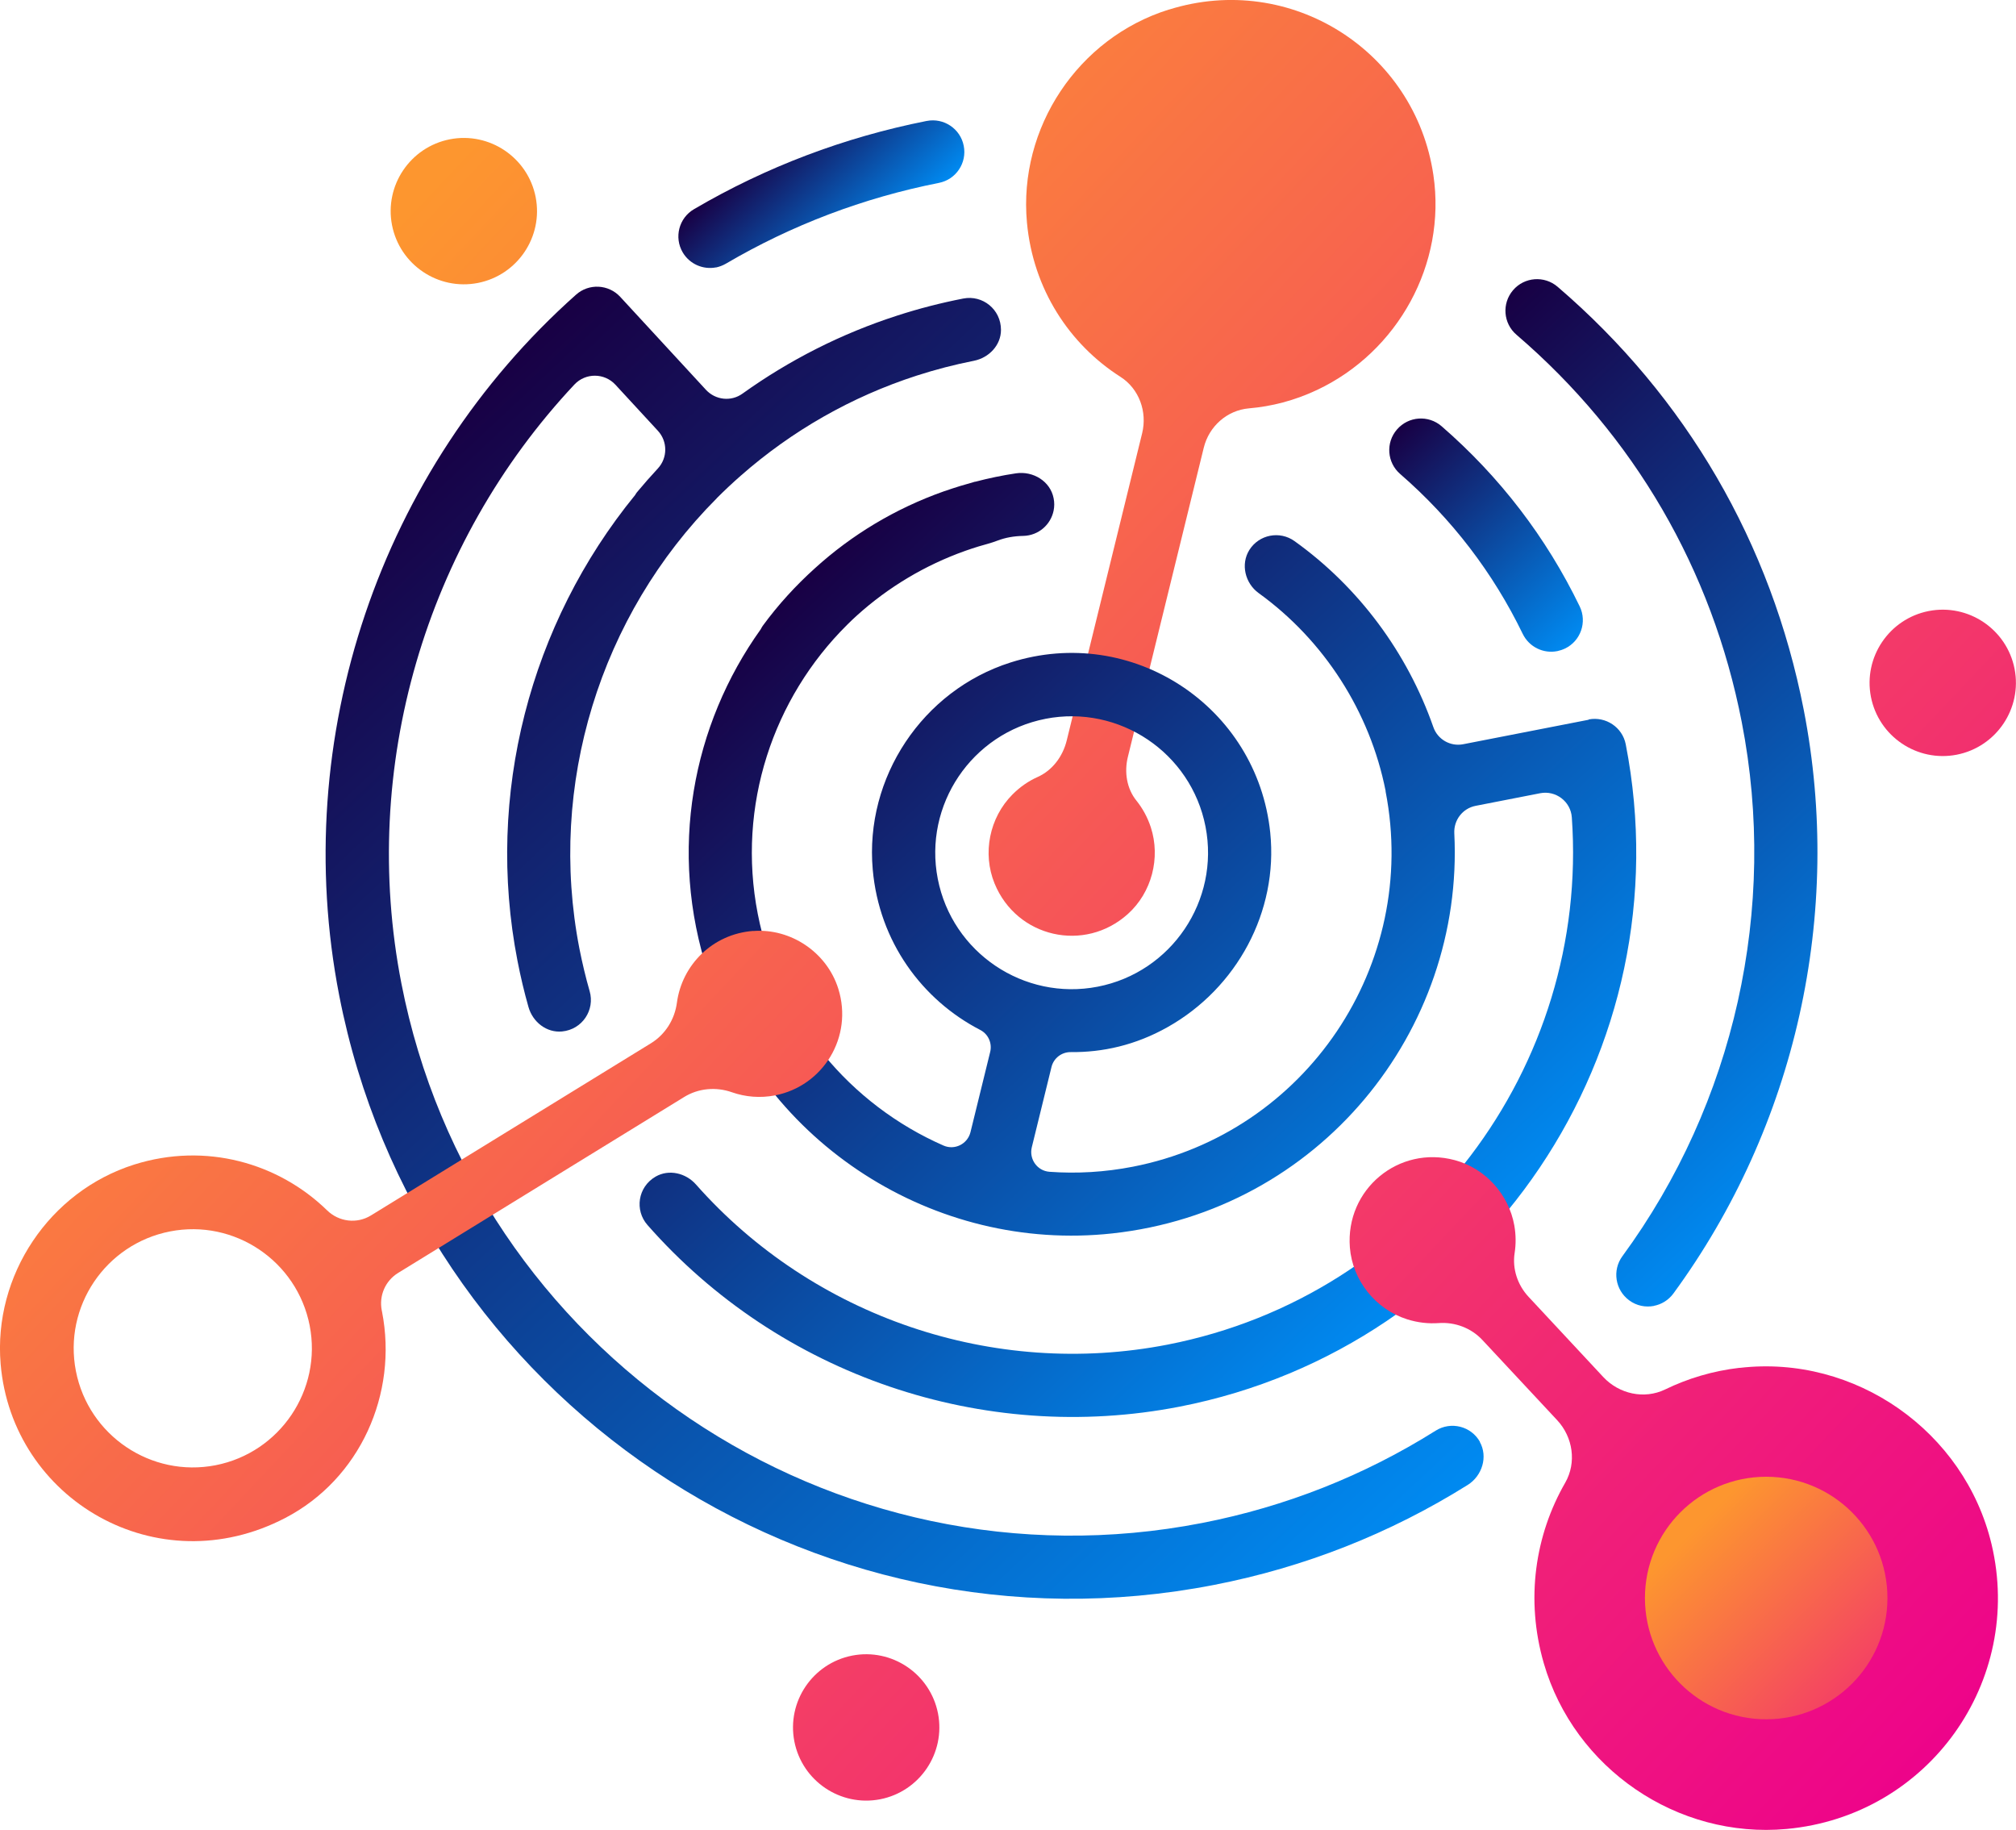 <?xml version="1.0" encoding="UTF-8"?>
<svg id="OBJECTS" xmlns="http://www.w3.org/2000/svg" xmlns:xlink="http://www.w3.org/1999/xlink" viewBox="0 0 253.89 230.41">
  <defs>
    <style>
      .cls-1 {
        fill: url(#linear-gradient-2);
      }

      .cls-2 {
        fill: url(#linear-gradient-6);
      }

      .cls-3 {
        fill: url(#linear-gradient-11);
      }

      .cls-4 {
        fill: url(#linear-gradient-10);
      }

      .cls-5 {
        fill: url(#linear-gradient-5);
      }

      .cls-6 {
        fill: url(#linear-gradient-7);
      }

      .cls-7 {
        fill: url(#linear-gradient-9);
      }

      .cls-8 {
        fill: url(#linear-gradient-3);
      }

      .cls-9 {
        fill: url(#linear-gradient);
      }

      .cls-10 {
        fill: url(#linear-gradient-4);
      }

      .cls-11 {
        fill: url(#linear-gradient-8);
      }

      .cls-12 {
        fill: url(#linear-gradient-12);
      }
    </style>
    <linearGradient id="linear-gradient" x1="268.54" y1="214.66" x2="105.38" y2="-12.82" gradientTransform="translate(-20.45 28.04) rotate(-11.03)" gradientUnits="userSpaceOnUse">
      <stop offset="0" stop-color="#ed008c"/>
      <stop offset="1" stop-color="#fd962f"/>
    </linearGradient>
    <linearGradient id="linear-gradient-2" x1="179.83" y1="162.73" x2="98.2" y2="75.72" gradientUnits="userSpaceOnUse">
      <stop offset="0" stop-color="#008af1"/>
      <stop offset="1" stop-color="#180044"/>
    </linearGradient>
    <linearGradient id="linear-gradient-3" x1="178.33" y1="193.24" x2="50.9" y2="57.41" xlink:href="#linear-gradient-2"/>
    <linearGradient id="linear-gradient-4" x1="199.18" y1="79.94" x2="175.37" y2="54.56" xlink:href="#linear-gradient-2"/>
    <linearGradient id="linear-gradient-5" x1="160.74" y1="291.98" x2="-2.43" y2="64.5" xlink:href="#linear-gradient"/>
    <linearGradient id="linear-gradient-6" x1="110.08" y1="31.51" x2="96.81" y2="17.37" xlink:href="#linear-gradient-2"/>
    <linearGradient id="linear-gradient-7" x1="237.02" y1="138.32" x2="164.47" y2="60.98" xlink:href="#linear-gradient-2"/>
    <linearGradient id="linear-gradient-8" x1="225.87" y1="245.26" x2="62.71" y2="17.78" xlink:href="#linear-gradient"/>
    <linearGradient id="linear-gradient-9" x1="306.42" y1="187.49" x2="143.26" y2="-39.99" xlink:href="#linear-gradient"/>
    <linearGradient id="linear-gradient-10" x1="153.25" y1="297.73" x2="-9.91" y2="70.25" xlink:href="#linear-gradient"/>
    <linearGradient id="linear-gradient-11" x1="226.14" y1="247.42" x2="198.21" y2="206.04" xlink:href="#linear-gradient"/>
    <linearGradient id="linear-gradient-12" x1="237.71" y1="236.77" x2="74.55" y2="9.29" xlink:href="#linear-gradient"/>
  </defs>
  <path class="cls-9" d="m147.18,1.21c-11.42,3.58-18.94,14.88-17.85,26.8.77,8.41,5.36,15.35,11.79,19.45,2.34,1.5,3.38,4.39,2.72,7.09l-9.5,38.69c-.49,1.99-1.78,3.75-3.65,4.59-1.14.51-2.22,1.24-3.19,2.22-2.89,2.91-3.8,7.39-2.25,11.19,2.79,6.83,11.34,8.76,16.79,3.85,3.01-2.71,4.14-7.07,2.89-10.92-.42-1.28-1.04-2.39-1.8-3.34-1.24-1.53-1.56-3.61-1.09-5.52l9.56-38.94c.66-2.69,2.93-4.71,5.69-4.95,2.83-.24,5.71-.97,8.56-2.31,10.22-4.81,16.31-15.88,14.67-27.05-2.29-15.63-17.97-25.66-33.31-20.85Z"/>
  <path class="cls-1" d="m200.07,90.63l-15.79,3.08c-1.62.32-3.23-.6-3.77-2.16-3.27-9.34-9.37-17.61-17.49-23.42-1.85-1.32-4.45-.83-5.68,1.12-1.12,1.79-.54,4.19,1.17,5.43,8.26,5.96,14.02,14.96,15.99,24.91,0,.03,0,.06,0,.08,4.25,21.8-10.03,42.99-31.83,47.24-3.54.69-7.06.89-10.5.64-1.53-.11-2.59-1.58-2.23-3.08l2.48-10.11c.27-1.11,1.27-1.89,2.42-1.88,4.01.04,8.15-.86,12.21-3.15,8.71-4.9,13.94-14.54,12.92-24.49-1.64-15.88-17.39-26.29-32.71-21.42-11.08,3.52-18.38,14.49-17.35,26.07.8,9.08,6.21,16.41,13.54,20.2,1.01.52,1.52,1.67,1.25,2.77-.64,2.59-1.76,7.16-2.48,10.1-.37,1.49-1.98,2.3-3.39,1.69-11.7-5.13-20.78-15.72-23.4-29.18-2.66-13.65,1.96-27.18,11.24-36.38.02-.02.05-.04.07-.07.39-.39.79-.77,1.2-1.14,3.95-3.56,8.57-6.32,13.57-8.1.04-.01.07-.03.11-.04.53-.19,1.07-.36,1.61-.53.79-.24,1.6-.43,2.37-.73,1.04-.4,2.14-.58,3.26-.6,1.95-.04,3.48-1.44,3.83-3.19.1-.49.11-1.02,0-1.55-.41-2.14-2.58-3.46-4.74-3.14-1.74.26-3.45.62-5.14,1.06-.04,0-.07,0-.11.02-.31.08-.62.18-.93.27-.28.08-.55.15-.83.24-.68.21-1.35.43-2.02.66-.02,0-.04.01-.06.02-6.14,2.17-11.63,5.5-16.24,9.69-2.42,2.18-4.63,4.6-6.57,7.25-.1.14-.17.29-.25.43-8.59,12.01-11.7,27.86-6.61,43.32,7.05,21.42,28.46,35.19,50.88,32.75,26.04-2.83,44.34-25.48,43.08-50.39-.08-1.66,1.05-3.13,2.68-3.45l8.14-1.59c1.96-.38,3.84,1.04,3.98,3.04,2.22,31.34-19.3,60.22-50.9,66.39-21.89,4.27-44.63-3.46-59.4-20.16-1.28-1.45-3.41-1.96-5.09-.99-2.25,1.31-2.65,4.24-1.02,6.09,16.63,18.93,42.31,27.69,67.03,22.87,38.48-7.5,63.68-44.92,56.17-83.4-.42-2.15-2.52-3.54-4.66-3.13Zm-68.4-.12c9.3-1.81,18.34,4.28,20.15,13.58,1.81,9.3-4.28,18.34-13.57,20.15-9.3,1.81-18.34-4.28-20.15-13.58-1.81-9.3,4.28-18.34,13.58-20.15Z"/>
  <path class="cls-8" d="m186.39,181.57c-1.12-2-3.67-2.63-5.59-1.42-9.01,5.66-18.9,9.57-29.4,11.62-46.53,9.07-91.77-21.4-100.85-67.94-5.3-27.17,3.01-55.39,21.79-75.41,1.4-1.49,3.77-1.48,5.16.02l5.35,5.8c1.24,1.34,1.24,3.41,0,4.75-.9.97-1.78,1.97-2.63,2.99-.09.11-.16.23-.23.35-13.25,16.22-18.89,37.77-14.82,58.65.39,2.01.86,3.98,1.39,5.84.54,1.88,2.28,3.25,4.23,3.06,2.56-.25,4.15-2.72,3.47-5.07-.49-1.7-.92-3.5-1.29-5.36-4.01-20.59,2.58-41.93,17.28-56.69.01-.02.03-.03.04-.05.97-.97,1.97-1.91,3.01-2.82,6.43-5.65,13.94-9.94,22.14-12.59,2.35-.76,4.77-1.39,7.21-1.87,1.9-.38,3.41-1.96,3.41-3.89,0-2.6-2.33-4.42-4.74-3.95-2.82.55-5.62,1.27-8.33,2.15-7.01,2.26-13.57,5.59-19.49,9.83-1.43,1.03-3.4.81-4.6-.49l-10.79-11.7c-1.47-1.59-3.95-1.72-5.57-.27-24.72,22-36.14,55.81-29.82,88.24,9.91,50.84,59.34,84.13,110.18,74.22,11.4-2.22,22.15-6.46,31.94-12.59,1.82-1.14,2.57-3.55,1.52-5.42Z"/>
  <g>
    <path class="cls-10" d="m196.11,81.99c-1.73.34-3.53-.51-4.34-2.17-3.74-7.71-8.93-14.49-15.44-20.14-1.66-1.44-1.84-3.95-.39-5.61,1.44-1.66,3.95-1.84,5.61-.4,7.33,6.36,13.18,13.99,17.39,22.68.96,1.98.13,4.36-1.84,5.31-.32.15-.65.26-.98.33Z"/>
    <path class="cls-5" d="m94.86,117.22c-5.16.39-8.98,4.32-9.61,9.03-.28,2.11-1.45,3.99-3.26,5.11l-35.28,21.69c-1.76,1.08-4.02.81-5.51-.64-6.13-5.97-15.28-8.61-24.3-5.77C6.22,150.02-.86,160.59.08,171.75c1.44,17.07,19.73,27.8,35.86,19.38,9.38-4.89,14.2-15.59,12.17-25.97l-.03-.14c-.37-1.88.45-3.74,2.05-4.73l36.02-22.15c1.81-1.12,4.03-1.31,6.04-.6,1.68.59,3.54.75,5.42.39,6.06-1.18,9.87-7.37,7.96-13.44-1.43-4.55-5.95-7.62-10.71-7.26ZM27.15,184.5c-8.11,1.58-16-3.73-17.59-11.85s3.73-16,11.85-17.59,16,3.73,17.59,11.85c1.58,8.11-3.73,16-11.85,17.59Z"/>
    <path class="cls-2" d="m90.17,33.67c-1.61.31-3.31-.4-4.19-1.89-1.11-1.89-.48-4.33,1.42-5.44,9.05-5.31,18.91-9.05,29.3-11.11,0,0,0,0,.01,0,2.15-.42,4.24.98,4.66,3.13.43,2.15-.97,4.25-3.13,4.67-9.51,1.88-18.54,5.31-26.82,10.17-.4.23-.82.39-1.25.48Z"/>
    <path class="cls-6" d="m208.29,164.44c-1.05.2-2.18-.01-3.11-.7-1.77-1.3-2.16-3.79-.86-5.56,14.13-19.28,19.61-43.8,15.03-67.26-3.74-19.2-13.55-36.06-28.37-48.77-1.67-1.43-1.86-3.94-.43-5.61,1.43-1.67,3.94-1.86,5.61-.43,16.19,13.88,26.91,32.31,31,53.28,5,25.64-.99,52.42-16.42,73.49-.62.84-1.5,1.37-2.45,1.55Z"/>
  </g>
  <path class="cls-11" d="m219.09,172.23c-3.38.39-6.53,1.34-9.39,2.73-2.63,1.27-5.79.57-7.78-1.56l-9.41-10.1c-1.39-1.49-2.07-3.52-1.76-5.53.17-1.09.17-2.25-.04-3.46-.7-3.93-3.66-7.2-7.51-8.23-7.05-1.89-13.77,3.67-13.2,11,.33,4.15,3.23,7.78,7.2,9.04,1.35.43,2.69.57,3.98.48,2.07-.15,4.1.62,5.51,2.13l9.42,10.1c1.99,2.14,2.46,5.34,1.01,7.87-3.79,6.59-5.03,14.68-2.7,22.73,3.84,13.26,16.82,22.13,30.58,20.87,17.91-1.65,29.91-18.64,25.81-35.86-3.39-14.22-17.19-23.89-31.71-22.2Z"/>
  <path class="cls-7" d="m253.71,84.22c.97,4.99-2.29,9.83-7.28,10.81-4.99.97-9.83-2.29-10.81-7.28-.97-4.99,2.29-9.83,7.28-10.81,4.99-.97,9.83,2.29,10.81,7.28Z"/>
  <path class="cls-4" d="m118.13,215.75c.97,4.99-2.29,9.83-7.28,10.81-4.99.97-9.83-2.29-10.81-7.28-.97-5,2.29-9.83,7.28-10.81,4.99-.97,9.83,2.29,10.81,7.28Z"/>
  <circle class="cls-3" cx="222.43" cy="201.22" r="15.27"/>
  <path class="cls-12" d="m67.46,24.82c.97,5-2.29,9.83-7.28,10.81-5,.97-9.83-2.29-10.81-7.28-.97-4.99,2.29-9.83,7.28-10.81,4.99-.97,9.83,2.29,10.81,7.28Z"/>
</svg>
